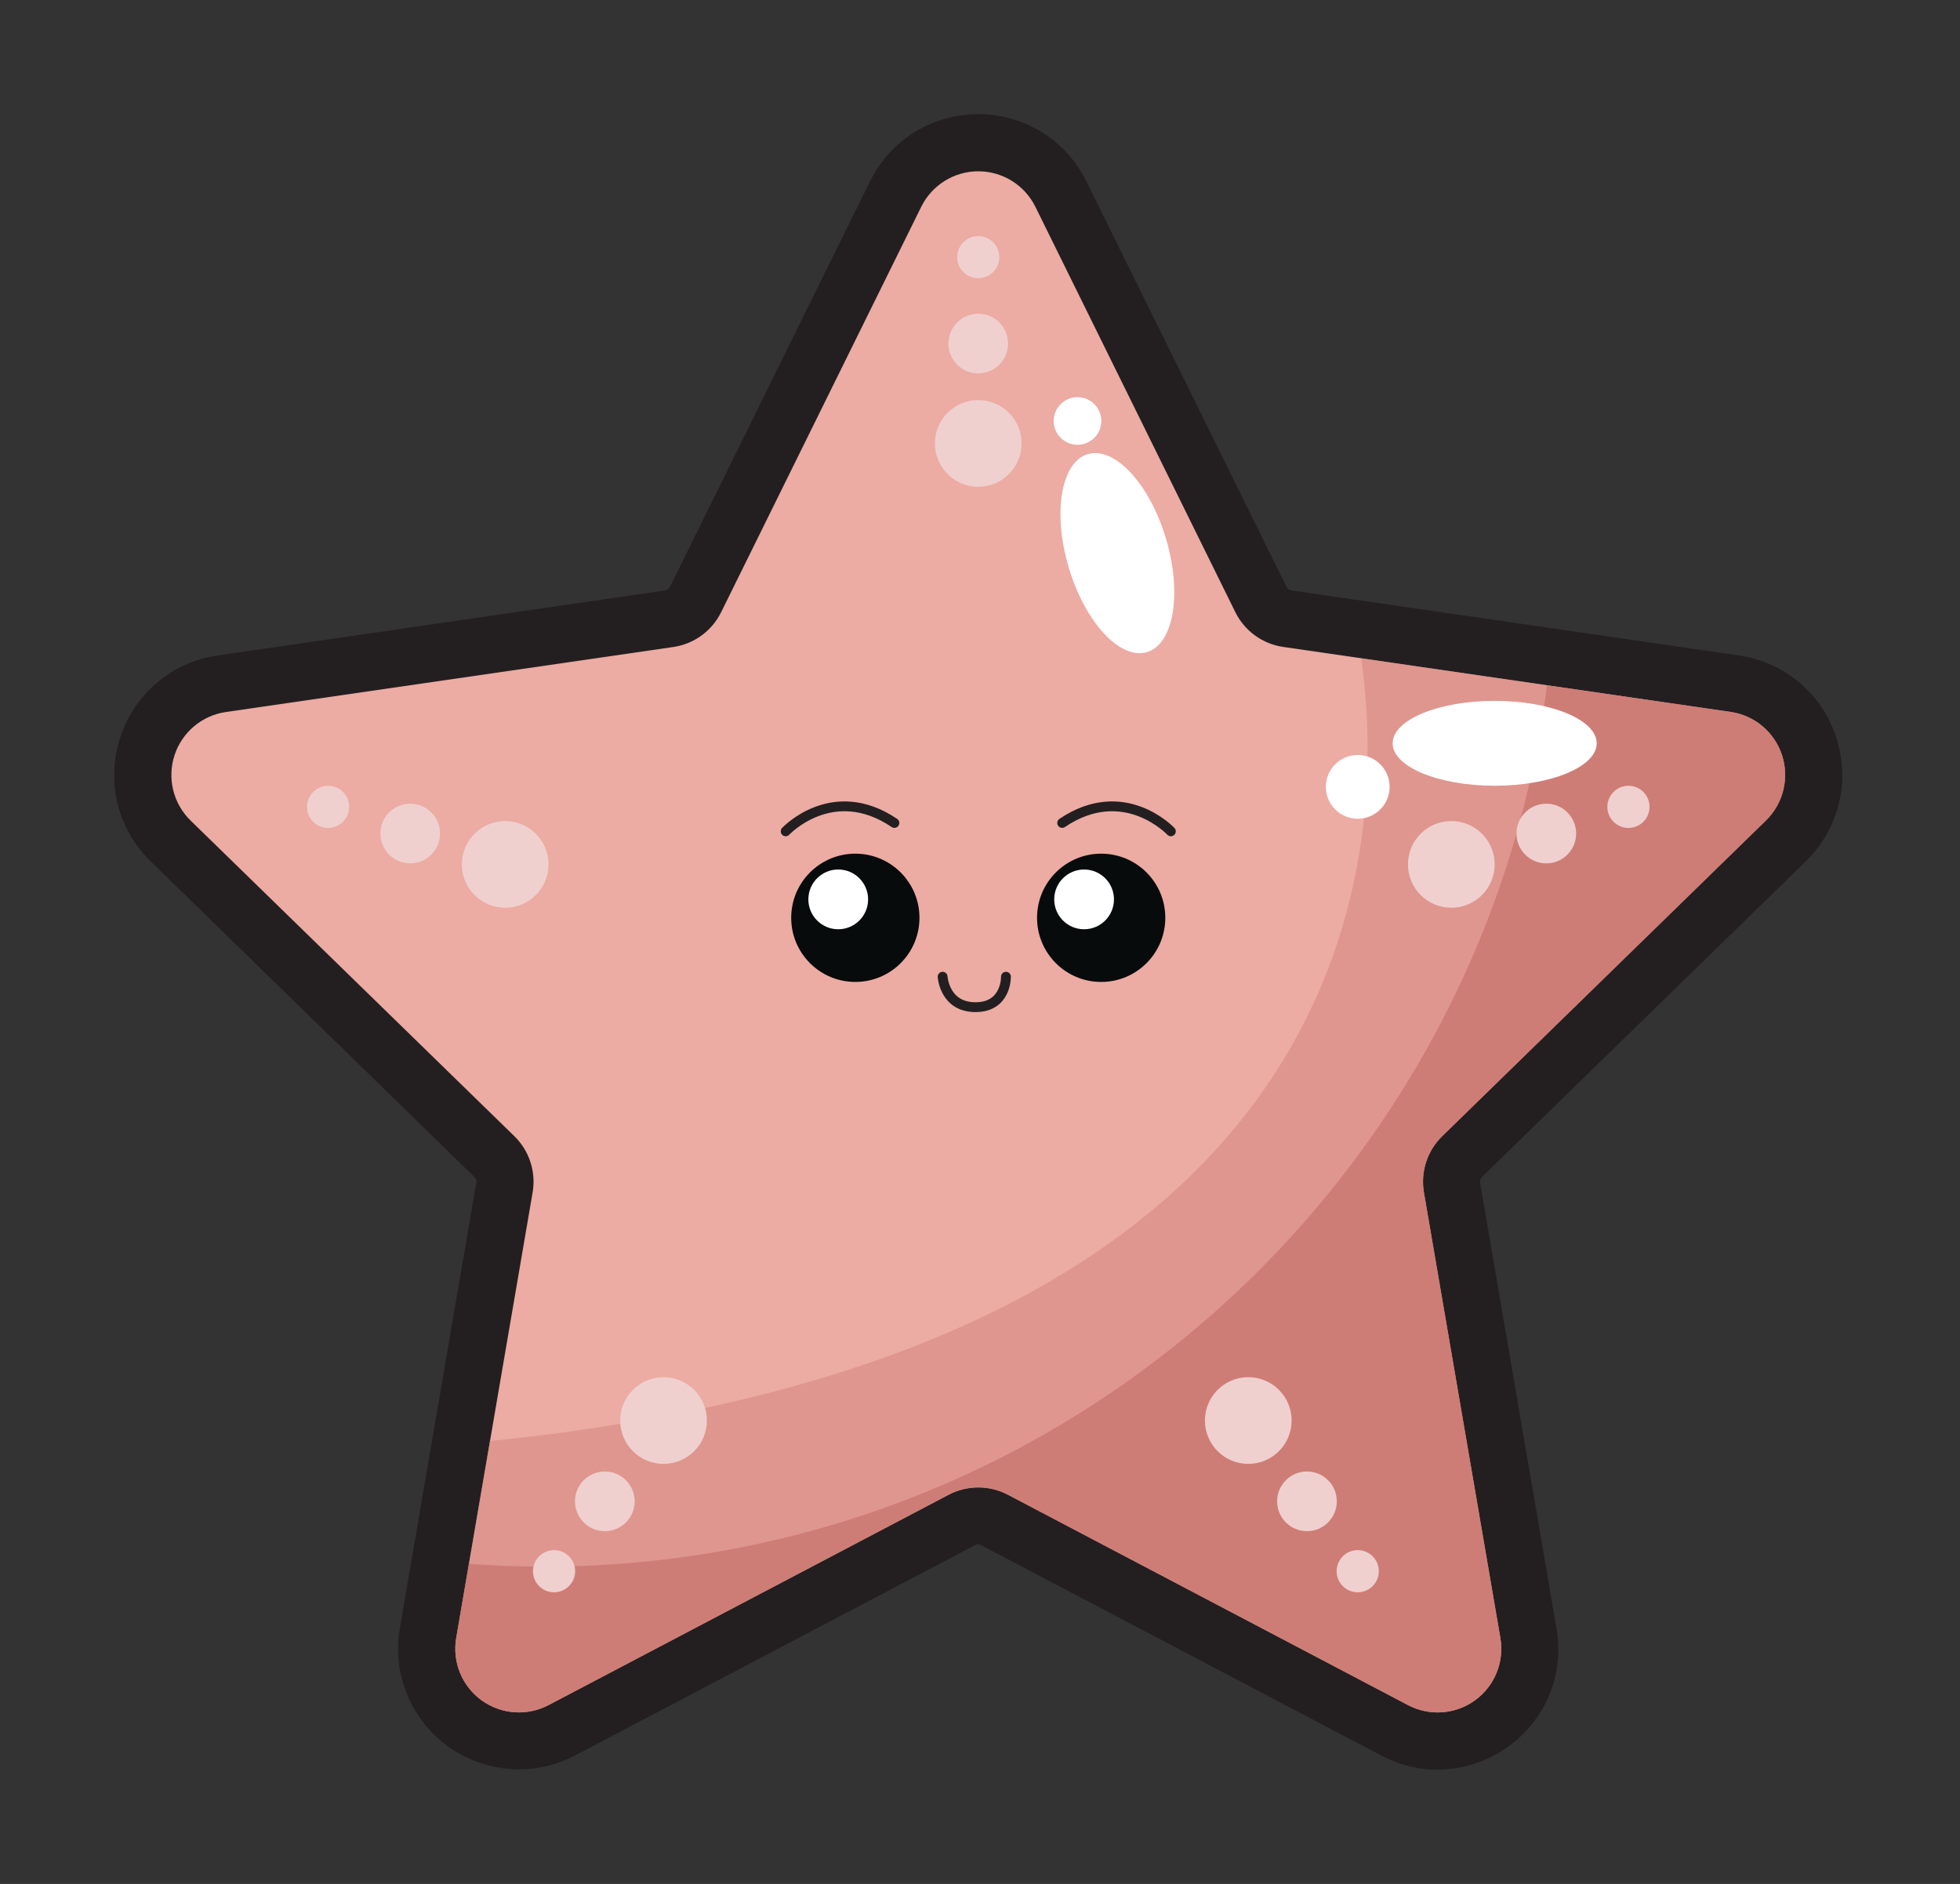 <svg width="515" height="495" viewBox="0 0 515 495" fill="none" xmlns="http://www.w3.org/2000/svg">
<rect x="0" y="0" width="515" height="495" fill="#333333" stroke="none"/>
<g clip-path="url(#clip0_5092_365)">
<path d="M377.75 464.95H376.23C375.51 464.95 374.75 464.85 374.01 464.76C370.163 464.285 366.436 463.112 363.01 461.3L257.86 406.02C257.63 405.903 257.377 405.838 257.12 405.83H257.04H256.75H256.56C256.459 405.86 256.362 405.9 256.27 405.95L151.01 461.29L150.75 461.42C149.94 461.84 149.08 462.22 148.15 462.6C144.401 464.122 140.395 464.906 136.35 464.91C134.82 464.907 133.293 464.793 131.78 464.57C130.525 464.38 129.283 464.116 128.06 463.78C127.06 463.51 126.15 463.21 125.28 462.89C119.904 460.901 115.169 457.491 111.579 453.023C107.988 448.555 105.676 443.198 104.89 437.52C104.669 435.863 104.579 434.191 104.62 432.52C104.62 432.41 104.62 432.29 104.62 432.17C104.671 430.722 104.818 429.279 105.06 427.85L125.14 310.77C125.191 310.496 125.172 310.214 125.087 309.948C125.001 309.683 124.851 309.443 124.65 309.25L39.59 226.32C35.336 222.201 32.33 216.966 30.915 211.216C29.5 205.466 29.734 199.433 31.59 193.81C33.398 188.17 36.759 183.154 41.286 179.336C45.814 175.517 51.325 173.051 57.19 172.22L174.75 155.14C175.025 155.101 175.287 154.995 175.512 154.831C175.737 154.667 175.918 154.451 176.04 154.2L228.59 47.67C231.192 42.351 235.24 37.872 240.269 34.747C245.299 31.622 251.108 29.977 257.03 30C262.953 29.976 268.762 31.622 273.793 34.749C278.823 37.877 282.87 42.358 285.47 47.68L338.04 154.2C338.161 154.451 338.343 154.667 338.568 154.831C338.792 154.995 339.054 155.101 339.33 155.14L456.89 172.22C462.755 173.049 468.267 175.514 472.795 179.333C477.323 183.151 480.683 188.169 482.49 193.81C483.583 197.156 484.114 200.66 484.06 204.18C484.06 204.95 484.06 205.73 483.93 206.55C483.234 214.057 479.879 221.069 474.47 226.32L389.4 309.24C389.266 309.375 389.155 309.531 389.07 309.7C388.924 309.991 388.865 310.317 388.9 310.64V310.76L408.98 427.84C409.247 429.384 409.401 430.944 409.44 432.51C409.44 433.29 409.44 434.08 409.44 434.84C409.372 436.243 409.212 437.639 408.96 439.02C408.79 439.93 408.6 440.77 408.38 441.58C407.993 443 407.505 444.39 406.92 445.74C404.934 450.304 401.912 454.341 398.093 457.532C394.274 460.722 389.763 462.978 384.92 464.12C384.22 464.28 383.51 464.42 382.81 464.54C381.136 464.81 379.444 464.947 377.75 464.95V464.95Z" fill="#231F20"/>
<path d="M272.04 54.311L324.59 160.841C325.79 163.272 327.563 165.373 329.756 166.966C331.95 168.558 334.498 169.593 337.18 169.981L454.73 187.061C457.818 187.509 460.719 188.812 463.105 190.823C465.491 192.834 467.266 195.472 468.231 198.44C469.195 201.407 469.31 204.585 468.562 207.614C467.815 210.644 466.234 213.403 464 215.581L378.95 298.521C377.009 300.412 375.557 302.746 374.72 305.323C373.882 307.899 373.683 310.641 374.14 313.311L394.23 430.391C394.758 433.467 394.416 436.628 393.241 439.519C392.066 442.409 390.105 444.914 387.581 446.748C385.057 448.582 382.069 449.674 378.957 449.899C375.845 450.124 372.732 449.473 369.97 448.021L264.83 392.741C262.431 391.48 259.761 390.821 257.05 390.821C254.339 390.821 251.669 391.48 249.27 392.741L144.12 448.021C141.359 449.471 138.247 450.119 135.136 449.893C132.026 449.666 129.04 448.574 126.518 446.74C123.995 444.906 122.036 442.403 120.861 439.514C119.686 436.625 119.343 433.465 119.87 430.391L139.95 313.311C140.407 310.641 140.209 307.899 139.371 305.323C138.533 302.746 137.081 300.412 135.14 298.521L50.08 215.601C47.846 213.424 46.265 210.665 45.517 207.636C44.769 204.608 44.883 201.431 45.847 198.463C46.81 195.496 48.584 192.858 50.969 190.846C53.353 188.835 56.253 187.531 59.34 187.081L176.9 170.001C179.581 169.612 182.127 168.576 184.318 166.984C186.51 165.391 188.281 163.29 189.48 160.861L242.06 54.331C243.44 51.535 245.574 49.179 248.222 47.532C250.87 45.884 253.925 45.01 257.044 45.008C260.162 45.006 263.219 45.876 265.869 47.52C268.519 49.164 270.657 51.516 272.04 54.311V54.311Z" fill="#ECABA3"/>
<g style="mix-blend-mode:multiply" opacity="0.51">
<path d="M454.749 187.061L357.659 172.961C364.149 218.231 363.729 354.961 128.739 378.631L119.869 430.371C119.342 433.445 119.686 436.605 120.86 439.494C122.035 442.383 123.994 444.886 126.517 446.72C129.04 448.554 132.025 449.646 135.135 449.872C138.246 450.099 141.358 449.45 144.119 448.001L249.269 392.721C251.667 391.46 254.335 390.801 257.044 390.801C259.753 390.801 262.422 391.46 264.819 392.721L369.969 448.001C372.731 449.453 375.844 450.104 378.956 449.879C382.069 449.654 385.056 448.562 387.58 446.728C390.104 444.893 392.065 442.389 393.24 439.499C394.415 436.608 394.758 433.446 394.229 430.371L374.139 313.291C373.682 310.621 373.881 307.879 374.719 305.302C375.557 302.726 377.009 300.392 378.949 298.501L464.019 215.581C466.254 213.403 467.834 210.643 468.582 207.614C469.329 204.585 469.214 201.407 468.25 198.439C467.285 195.472 465.51 192.834 463.124 190.823C460.738 188.812 457.837 187.509 454.749 187.061V187.061Z" fill="#D2817C"/>
</g>
<g style="mix-blend-mode:multiply" opacity="0.51">
<path d="M454.749 187.061L406.479 180.061C389.689 310.681 278.089 411.621 142.899 411.621C136.279 411.621 129.709 411.361 123.209 410.881L119.869 430.381C119.342 433.455 119.686 436.615 120.86 439.504C122.035 442.393 123.994 444.896 126.517 446.729C129.04 448.563 132.025 449.655 135.135 449.882C138.246 450.108 141.358 449.46 144.119 448.01L249.269 392.73C251.667 391.469 254.335 390.81 257.044 390.81C259.753 390.81 262.422 391.469 264.819 392.73L369.969 448.01C372.731 449.463 375.844 450.113 378.956 449.888C382.069 449.663 385.056 448.572 387.58 446.737C390.104 444.903 392.065 442.399 393.24 439.508C394.415 436.617 394.758 433.456 394.229 430.381L374.139 313.301C373.682 310.63 373.881 307.888 374.719 305.312C375.557 302.735 377.009 300.401 378.949 298.51L464.019 215.591C466.257 213.413 467.84 210.653 468.589 207.622C469.338 204.591 469.224 201.411 468.259 198.442C467.295 195.473 465.518 192.833 463.13 190.821C460.742 188.81 457.839 187.507 454.749 187.061Z" fill="#BF645E"/>
</g>
<path d="M257.04 127.901C263.331 127.901 268.43 122.802 268.43 116.511C268.43 110.221 263.331 105.121 257.04 105.121C250.75 105.121 245.65 110.221 245.65 116.511C245.65 122.802 250.75 127.901 257.04 127.901Z" fill="#EFD0CE"/>
<path d="M257.039 98.11C261.369 98.11 264.879 94.6 264.879 90.27C264.879 85.94 261.369 82.43 257.039 82.43C252.709 82.43 249.199 85.94 249.199 90.27C249.199 94.6 252.709 98.11 257.039 98.11Z" fill="#EFD0CE"/>
<path d="M257.04 73.109C260.1 73.109 262.58 70.629 262.58 67.569C262.58 64.51 260.1 62.029 257.04 62.029C253.98 62.029 251.5 64.51 251.5 67.569C251.5 70.629 253.98 73.109 257.04 73.109Z" fill="#EFD0CE"/>
<path d="M132.74 238.51C139.03 238.51 144.13 233.411 144.13 227.12C144.13 220.83 139.03 215.73 132.74 215.73C126.449 215.73 121.35 220.83 121.35 227.12C121.35 233.411 126.449 238.51 132.74 238.51Z" fill="#EFD0CE"/>
<path d="M107.789 226.85C112.119 226.85 115.629 223.34 115.629 219.01C115.629 214.68 112.119 211.17 107.789 211.17C103.459 211.17 99.949 214.68 99.949 219.01C99.949 223.34 103.459 226.85 107.789 226.85Z" fill="#EFD0CE"/>
<path d="M86.21 217.541C89.27 217.541 91.75 215.061 91.75 212.001C91.75 208.941 89.27 206.461 86.21 206.461C83.15 206.461 80.67 208.941 80.67 212.001C80.67 215.061 83.15 217.541 86.21 217.541Z" fill="#EFD0CE"/>
<path d="M174.349 384.63C180.64 384.63 185.739 379.53 185.739 373.24C185.739 366.949 180.64 361.85 174.349 361.85C168.058 361.85 162.959 366.949 162.959 373.24C162.959 379.53 168.058 384.63 174.349 384.63Z" fill="#EFD0CE"/>
<path d="M158.92 402.311C163.25 402.311 166.76 398.801 166.76 394.471C166.76 390.141 163.25 386.631 158.92 386.631C154.59 386.631 151.08 390.141 151.08 394.471C151.08 398.801 154.59 402.311 158.92 402.311Z" fill="#EFD0CE"/>
<path d="M145.579 418.371C148.639 418.371 151.119 415.891 151.119 412.831C151.119 409.771 148.639 407.291 145.579 407.291C142.519 407.291 140.039 409.771 140.039 412.831C140.039 415.891 142.519 418.371 145.579 418.371Z" fill="#EFD0CE"/>
<path d="M327.99 384.63C334.28 384.63 339.38 379.53 339.38 373.24C339.38 366.949 334.28 361.85 327.99 361.85C321.699 361.85 316.6 366.949 316.6 373.24C316.6 379.53 321.699 384.63 327.99 384.63Z" fill="#EFD0CE"/>
<path d="M343.41 402.311C347.74 402.311 351.25 398.801 351.25 394.471C351.25 390.141 347.74 386.631 343.41 386.631C339.08 386.631 335.57 390.141 335.57 394.471C335.57 398.801 339.08 402.311 343.41 402.311Z" fill="#EFD0CE"/>
<path d="M356.749 418.371C359.809 418.371 362.289 415.891 362.289 412.831C362.289 409.771 359.809 407.291 356.749 407.291C353.689 407.291 351.209 409.771 351.209 412.831C351.209 415.891 353.689 418.371 356.749 418.371Z" fill="#EFD0CE"/>
<path d="M381.339 238.51C387.63 238.51 392.729 233.411 392.729 227.12C392.729 220.83 387.63 215.73 381.339 215.73C375.049 215.73 369.949 220.83 369.949 227.12C369.949 233.411 375.049 238.51 381.339 238.51Z" fill="#EFD0CE"/>
<path d="M406.299 226.85C410.629 226.85 414.139 223.34 414.139 219.01C414.139 214.68 410.629 211.17 406.299 211.17C401.969 211.17 398.459 214.68 398.459 219.01C398.459 223.34 401.969 226.85 406.299 226.85Z" fill="#EFD0CE"/>
<path d="M427.88 217.541C430.94 217.541 433.42 215.061 433.42 212.001C433.42 208.941 430.94 206.461 427.88 206.461C424.82 206.461 422.34 208.941 422.34 212.001C422.34 215.061 424.82 217.541 427.88 217.541Z" fill="#EFD0CE"/>
<path d="M392.73 206.45C407.537 206.45 419.54 201.458 419.54 195.3C419.54 189.142 407.537 184.15 392.73 184.15C377.923 184.15 365.92 189.142 365.92 195.3C365.92 201.458 377.923 206.45 392.73 206.45Z" fill="white"/>
<path d="M301.37 171.348C308.423 169.24 310.661 155.884 306.367 141.518C302.073 127.151 292.874 117.213 285.821 119.322C278.767 121.43 276.53 134.785 280.823 149.152C285.117 163.518 294.316 173.456 301.37 171.348Z" fill="white"/>
<path d="M283.119 116.87C286.577 116.87 289.379 114.067 289.379 110.61C289.379 107.152 286.577 104.35 283.119 104.35C279.662 104.35 276.859 107.152 276.859 110.61C276.859 114.067 279.662 116.87 283.119 116.87Z" fill="white"/>
<path d="M356.749 215.131C361.377 215.131 365.129 211.379 365.129 206.751C365.129 202.123 361.377 198.371 356.749 198.371C352.121 198.371 348.369 202.123 348.369 206.751C348.369 211.379 352.121 215.131 356.749 215.131Z" fill="white"/>
<path d="M224.741 258.001C234.047 258.001 241.591 250.457 241.591 241.151C241.591 231.845 234.047 224.301 224.741 224.301C215.435 224.301 207.891 231.845 207.891 241.151C207.891 250.457 215.435 258.001 224.741 258.001Z" fill="#070B0C"/>
<path d="M220.25 244.161C224.586 244.161 228.1 240.646 228.1 236.311C228.1 231.975 224.586 228.461 220.25 228.461C215.915 228.461 212.4 231.975 212.4 236.311C212.4 240.646 215.915 244.161 220.25 244.161Z" fill="white"/>
<path d="M289.34 258.001C298.646 258.001 306.19 250.457 306.19 241.151C306.19 231.845 298.646 224.301 289.34 224.301C280.034 224.301 272.49 231.845 272.49 241.151C272.49 250.457 280.034 258.001 289.34 258.001Z" fill="#070B0C"/>
<path d="M284.85 244.161C289.185 244.161 292.7 240.646 292.7 236.311C292.7 231.975 289.185 228.461 284.85 228.461C280.515 228.461 277 231.975 277 236.311C277 240.646 280.515 244.161 284.85 244.161Z" fill="white"/>
<path d="M206.439 218.43C206.439 218.43 218.749 205.25 235.009 216.23" stroke="#231F20" stroke-width="2.58" stroke-miterlimit="10" stroke-linecap="round"/>
<path d="M307.65 218.43C307.65 218.43 295.34 205.25 279.09 216.23" stroke="#231F20" stroke-width="2.58" stroke-miterlimit="10" stroke-linecap="round"/>
<path d="M247.68 256.631C247.68 256.631 248.13 264.631 256.32 264.631C264.51 264.631 264.32 256.631 264.32 256.631" stroke="#231F20" stroke-width="2.58" stroke-miterlimit="10" stroke-linecap="round"/>
</g>
<defs>
<clipPath id="clip0_5092_365">
<rect width="454.08" height="434.96" fill="white" transform="translate(30 30)"/>
</clipPath>
</defs>
</svg>
